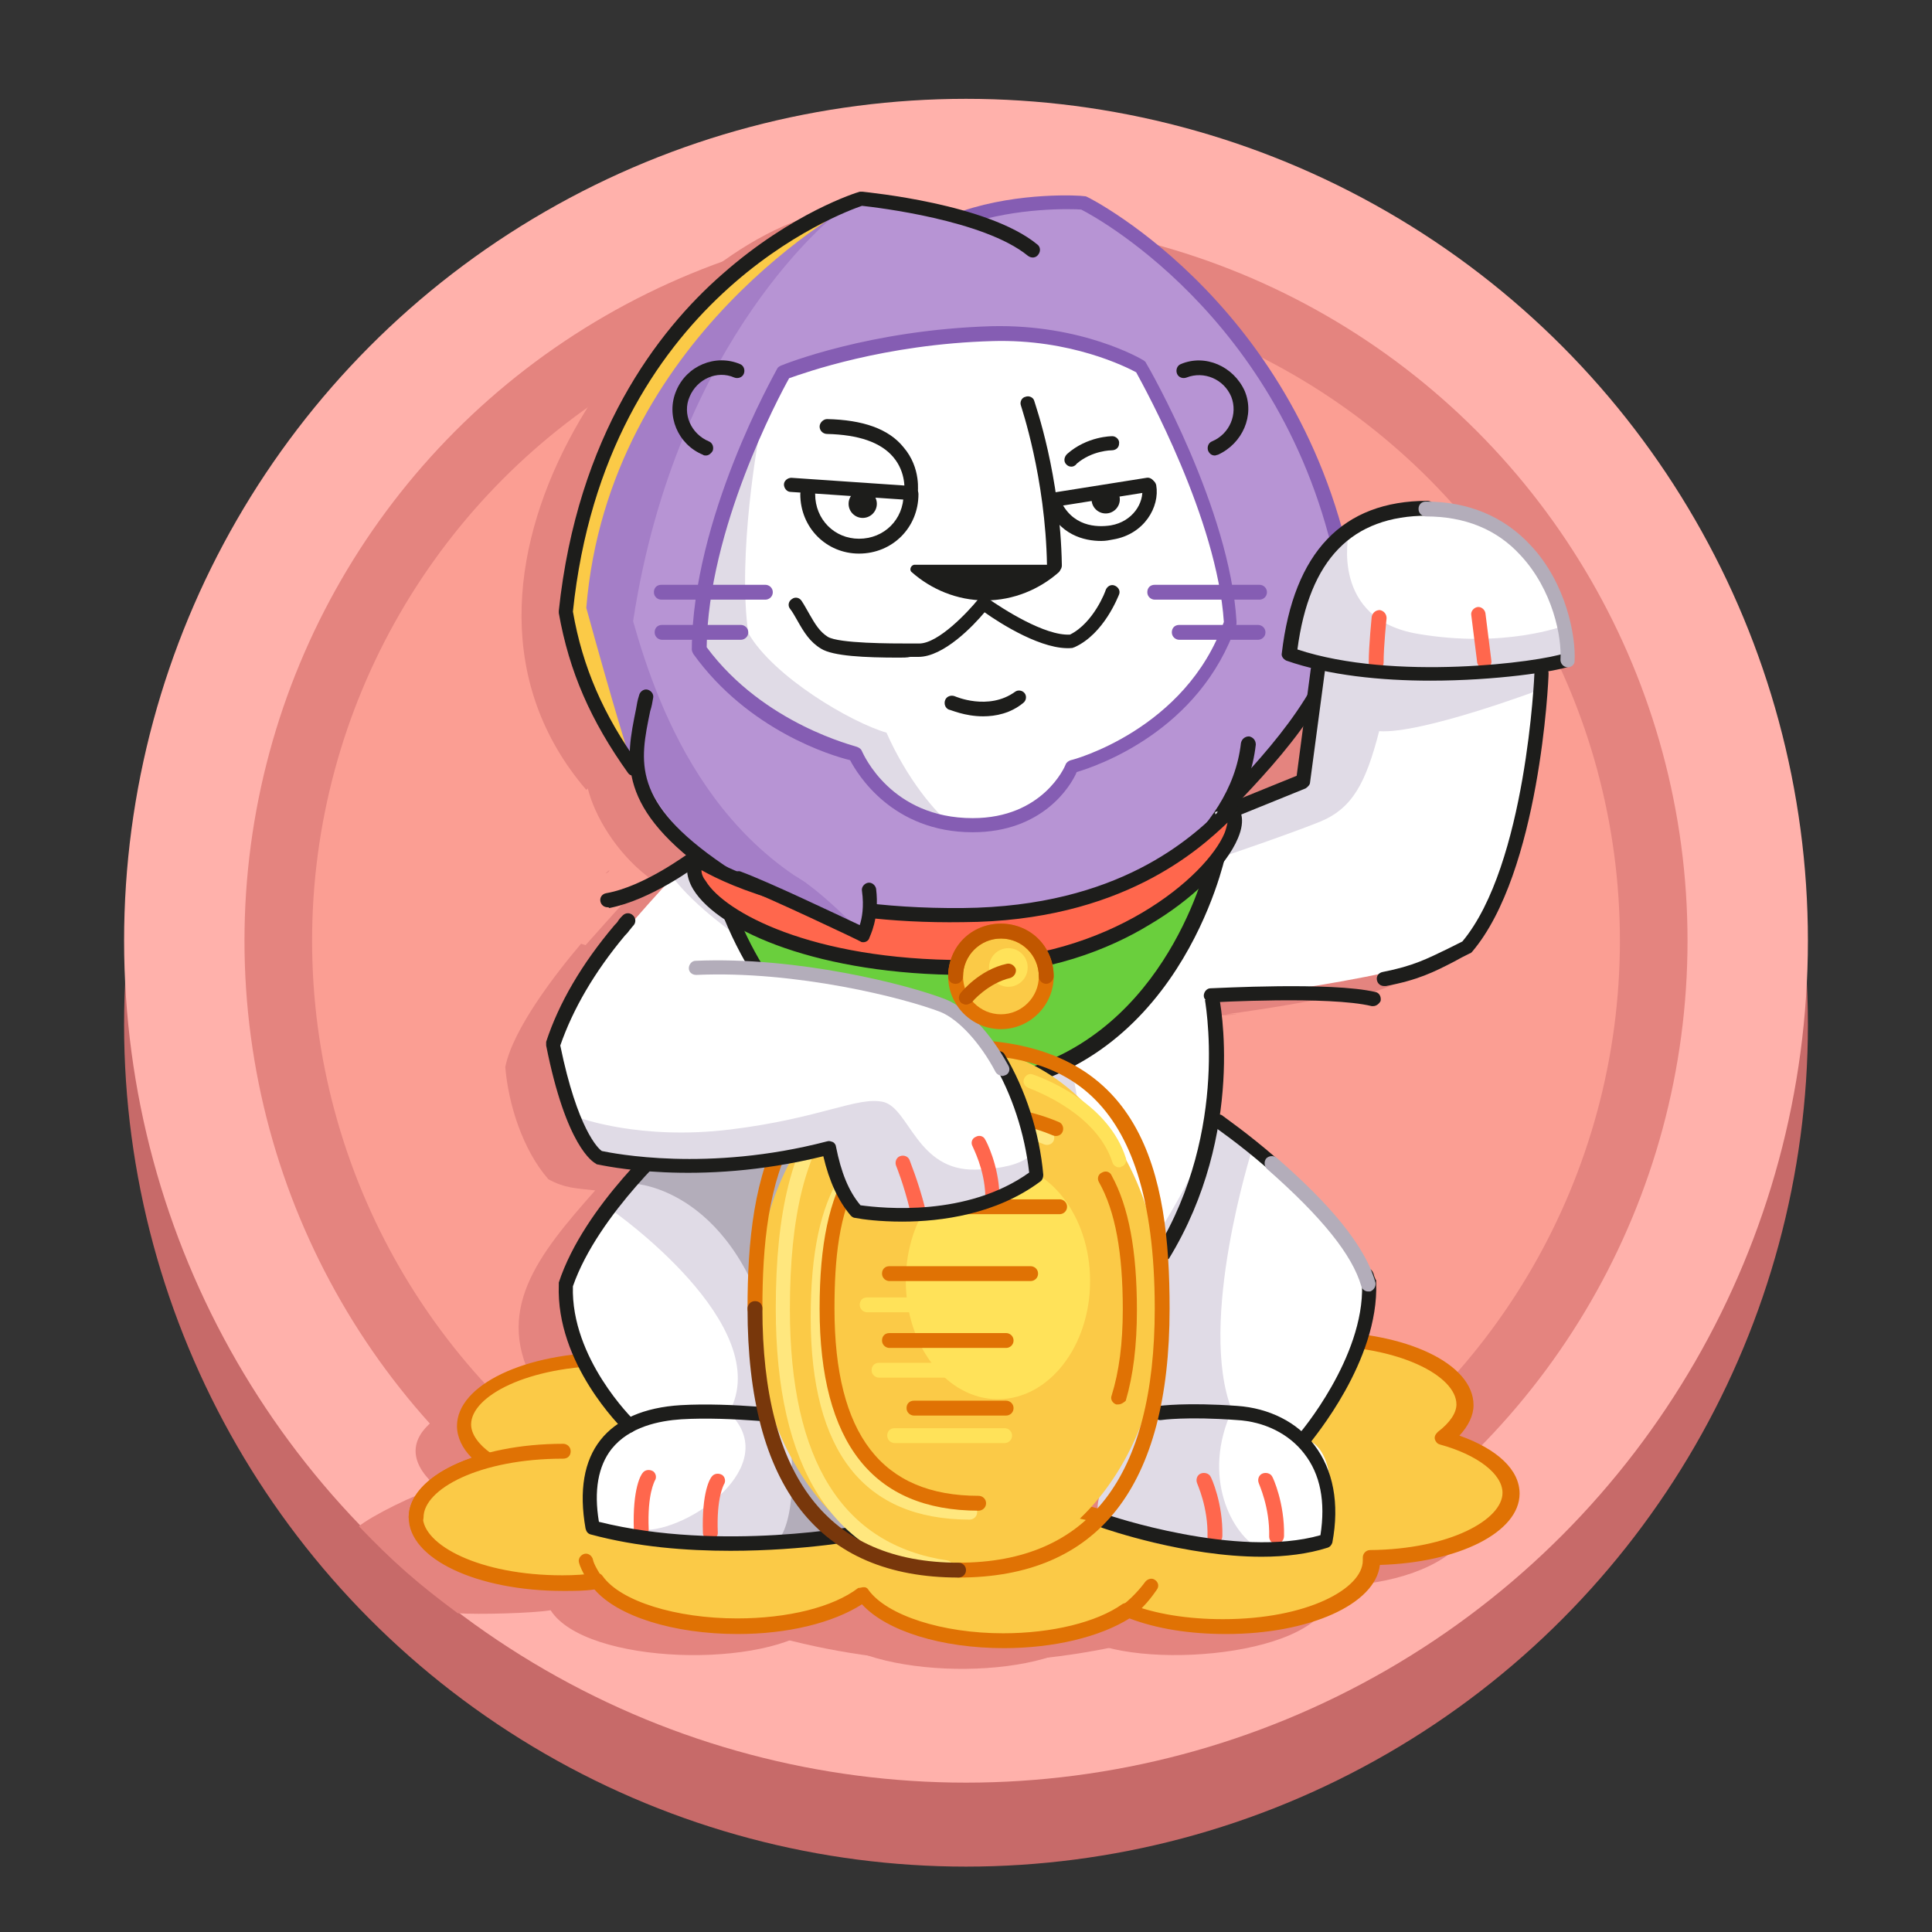 <?xml version="1.0" encoding="utf-8"?>
<!-- Generator: Adobe Illustrator 27.0.0, SVG Export Plug-In . SVG Version: 6.00 Build 0)  -->
<svg version="1.1" id="Layer_1" xmlns="http://www.w3.org/2000/svg" xmlns:xlink="http://www.w3.org/1999/xlink" x="0px" y="0px"
	 viewBox="0 0 260 260" style="enable-background:new 0 0 260 260;" xml:space="preserve">
<rect x="0" y="0" width="260" height="260" fill="#333333" stroke="none"/>
<style type="text/css">
	.st0{fill:#C76A69;}
	.st1{fill:#FFB1AB;}
	.st2{fill:#E4847F;}
	.st3{fill:#FB9E93;}
	.st4{fill:#FBCA47;}
	.st5{fill:#E07204;}
	.st6{fill:#FFFFFF;}
	.st7{fill:#E0DBE6;}
	.st8{fill:#FF674D;}
	.st9{fill:#B3ADBA;}
	.st10{fill:#1D1D1B;}
	.st11{fill:#6ACF3D;}
	.st12{fill:#FFE77E;}
	.st13{fill:#FFE259;}
	.st14{fill:#78370B;}
	.st15{fill:#B794D4;}
	.st16{fill:#A47EC7;}
	.st17{fill:#855DB3;}
	.st18{fill:#C15700;}
</style>
<g>
	<g>
		<circle class="st0" cx="130" cy="137.9" r="113.3"/>
	</g>
	<g>
		<circle class="st1" cx="130" cy="126.6" r="113.3"/>
	</g>
	<g>
		<circle class="st2" cx="130" cy="126.6" r="97.1"/>
	</g>
	<g>
		<circle class="st3" cx="130" cy="126.6" r="88"/>
	</g>
</g>
<g>
	<g>
		<path class="st2" d="M81.8,117.4c0.1-0.1,0.2-0.2,0.2-0.3C81.3,117.7,81.4,117.6,81.8,117.4z"/>
	</g>
	<g>
		<path class="st2" d="M205.3,86.8c-1.1-12.2-19.1-22.1-30.9-11.6C166,42,140,29.3,140,29.3c-4.3-0.1-9.8-0.1-16.4,2.1
			c-7.2-1.9-13.2-2.6-13.9-2.5c-23,6.3-55.2,48.9-30.8,77.4l0.2-0.2c0.9,3.6,3.7,8.5,8.1,11.9c0.3,0.3-0.8,1.1-1.4,1.5
			c-0.5,0.5-1,1.1-1.6,1.6c0,0,0,0,0,0.1c-1.7,1.8-3.5,3.9-5.4,6l-0.6-0.2c-3.4,4-9.2,11.5-10.2,16.6c0.4,4.9,2.3,11.1,5.8,15.1
			c2.2,1.2,3.6,1.2,6.3,1.5c-7.7,8.7-13.9,16.3-7.9,26.5c-11.3,1-21.5,6.6-13.3,13.5c-3.1,0.9-8.9,3.8-10.6,5.2
			c4.6,4.8,7.9,7.7,13.3,11.7c2.7,0.2,10.2,0,12.5-0.4c4.7,7.4,29.3,8,36.1,1.8c4.6,7.4,28.7,8,35.8,2.1c8.4,4.4,34.2,2,33.1-7.2
			c16.8,0.1,27.5-11,9.9-16.5c7.7-6.4-1.1-11.9-11.6-13.2c4.6-9.9-5.3-17.9-11.9-24.1l1.9,2.3c-1.1-1.1-2.1-2.2-3-3.3l1,0.8
			c-2.2-2-4.5-5.1-7-5.5l0.1,0.1c-0.4-0.1-0.8-0.1-1.2-0.2c1.3-8.1,0.5-14.4,0.2-16.4c3-0.8,12.5-0.9,7.5-0.9
			c5.2-0.7,11.3-1.7,16.3-2.8l-0.4,0.8c5.1-1,7.6-2.4,11.2-4.3c7.9-6.4,10.6-37.8,10.2-37.2l-0.2,0.5c0-0.4,0-0.9,0-1.3
			c1.8-0.3,3.1-0.6,3.7-0.8C205.9,90.4,205.6,88.4,205.3,86.8C205.4,86.8,205.4,86.8,205.3,86.8z M157,138.9c0-0.4-0.1-0.9-0.1-1.3
			c0.1,0,0.2,0,0.4,0L157,138.9z"/>
	</g>
</g>
<g>
	<g>
		<path class="st4" d="M203.4,200.9c0-3.1-3.6-5.9-9.1-7.4c1.8-1.4,2.9-2.9,2.9-4.5c0-4.9-8.9-8.9-19.8-8.9s-19.8,4-19.8,8.9
			c0,3.1,3.6,5.9,9.1,7.4c-1.8,1.4-2.9,2.9-2.9,4.5c0,0.1,0,0.3,0,0.4c-6.6,0.1-12.3,0.5-15.7,2.8c-3.5-1.4-8-1-13.1-1
			c-7.2,0-13.4,1.7-16.9,4.3c-2.6-3.6-10.1-6.2-18.9-6.2c-1.6,0-3.2,0.1-4.6,0.3c-0.5-0.7-1.3-1.4-2.1-2c5.7-1.5,9.6-4.4,9.6-7.6
			c0-4.9-8.9-8.9-19.8-8.9s-19.8,4-19.8,8.9c0,1.7,1.2,3.4,3.1,4.7c-5.7,1.5-9.6,4.4-9.6,7.6c0,4.9,8.9,8.9,19.8,8.9
			c1.6,0,3.2-0.1,4.6-0.3c2.6,3.6,10.1,6.1,18.9,6.1c7.2,0,13.4-1.7,16.9-4.3c2.6,3.6,10.1,6.2,18.9,6.2c7,0,13.1-1.6,16.6-4.1
			c3.5,1.4,8,2.2,13.1,2.2c10.9,0,19.8-4,19.8-8.9c0-0.1,0-0.3,0-0.4C195.1,209.5,203.4,205.6,203.4,200.9z"/>
		<path class="st5" d="M135.1,221.8c-8.4,0-15.8-2.3-19.1-5.9c-3.9,2.5-10,4-16.7,4c-8.7,0-16.2-2.4-19.3-6
			c-1.3,0.2-2.7,0.2-4.2,0.2c-11.6,0-20.8-4.3-20.8-9.9c0-3.2,3.2-6.2,8.5-8c-1.3-1.3-2-2.8-2-4.3c0-5.5,9.1-9.9,20.8-9.9
			c11.6,0,20.8,4.3,20.8,9.9c0,3.2-3.2,6.2-8.6,8c0.2,0.2,0.4,0.4,0.5,0.6c1.3-0.2,2.7-0.2,4.2-0.2c8.4,0,15.8,2.3,19.1,5.9
			c3.9-2.5,10-4,16.7-4c0.9,0,1.9,0,2.8,0c3.9-0.1,7.3-0.1,10.2,0.9c3.3-2,8.2-2.5,14.9-2.7c0.1-1.2,0.8-2.4,1.9-3.5
			c-5.1-1.8-8.1-4.6-8.1-7.8c0-5.5,9.1-9.9,20.8-9.9s20.8,4.3,20.8,9.9c0,1.4-0.7,2.8-1.9,4.1c5.1,1.8,8.1,4.6,8.1,7.8
			c0,5.2-8.2,9.3-18.8,9.6c-0.6,5.3-9.5,9.3-20.7,9.3c-4.9,0-9.3-0.7-13-2.1C148,220.3,141.8,221.8,135.1,221.8z M116.2,213.6
			c0,0,0.1,0,0.1,0c0.3,0,0.5,0.2,0.6,0.4c2.5,3.4,9.9,5.8,18.1,5.8c6.6,0,12.6-1.5,16-3.9c0.3-0.2,0.6-0.2,0.9-0.1
			c3.5,1.4,7.9,2.1,12.7,2.1c11.3,0,18.8-4.1,18.8-7.9v-0.4c0-0.5,0.4-1,1-1c10.7-0.1,17.8-4.1,17.8-7.7c0-2.5-3.3-5.1-8.4-6.5
			c-0.4-0.1-0.6-0.4-0.7-0.7c-0.1-0.4,0.1-0.7,0.4-1c1.7-1.3,2.5-2.6,2.5-3.7c0-3.8-7.6-7.9-18.8-7.9c-11.3,0-18.8,4.1-18.8,7.9
			c0,2.5,3.3,5.1,8.4,6.5c0.4,0.1,0.6,0.4,0.7,0.7c0.1,0.4-0.1,0.7-0.4,1c-1.7,1.3-2.5,2.6-2.5,3.7v0.4c0,0.5-0.4,1-1,1
			c-7.1,0.1-12.1,0.6-15.2,2.6c-0.3,0.2-0.6,0.2-0.9,0.1c-2.7-1.1-6-1-9.9-1c-0.9,0-1.8,0-2.8,0c-6.8,0-12.9,1.5-16.3,4.1
			c-0.2,0.2-0.5,0.2-0.7,0.2c-0.3,0-0.5-0.2-0.6-0.4c-2.5-3.4-9.9-5.8-18.1-5.8c-1.6,0-3.1,0.1-4.5,0.3c-0.4,0-0.7-0.1-0.9-0.4
			c-0.4-0.5-1-1.1-1.9-1.8c-0.3-0.2-0.4-0.6-0.4-1c0.1-0.4,0.3-0.7,0.7-0.8c5.4-1.4,8.9-4,8.9-6.7c0-3.8-7.6-7.9-18.8-7.9
			s-18.8,4.1-18.8,7.9c0,1.3,1,2.7,2.7,3.9c0.3,0.2,0.5,0.6,0.4,1c-0.1,0.4-0.3,0.7-0.7,0.8c-5.4,1.4-8.9,4-8.9,6.7
			c0,3.8,7.6,7.9,18.8,7.9c1.6,0,3.1-0.1,4.5-0.3c0.4,0,0.7,0.1,0.9,0.4c2.4,3.4,9.9,5.7,18.1,5.7c6.8,0,12.9-1.5,16.3-4.1
			C115.8,213.7,116,213.6,116.2,213.6z"/>
	</g>
	<g>
		<path class="st5" d="M56,205.2c-0.5,0-1-0.4-1-1c0-5.5,9.1-9.9,20.8-9.9c0.5,0,1,0.4,1,1s-0.4,1-1,1c-11.3,0-18.8,4.1-18.8,7.9
			C57,204.7,56.5,205.2,56,205.2z"/>
	</g>
	<g>
		<path class="st4" d="M151.7,216.8c2-1.5,3.2-3.4,3.2-3.4"/>
		<path class="st5" d="M151.7,217.8c-0.3,0-0.6-0.1-0.8-0.4c-0.3-0.4-0.2-1,0.2-1.4c1.8-1.4,3-3.1,3-3.1c0.3-0.4,0.9-0.6,1.3-0.3
			c0.5,0.3,0.6,0.9,0.3,1.3c-0.1,0.1-1.3,2.1-3.4,3.7C152.1,217.7,151.9,217.8,151.7,217.8z"/>
	</g>
	<g>
		<path class="st4" d="M80.4,212.9c0,0-1.3-1.8-1.5-2.9"/>
		<path class="st5" d="M80.4,213.9c-0.3,0-0.6-0.1-0.8-0.4c-0.1-0.2-1.4-2-1.7-3.3c-0.1-0.5,0.3-1,0.8-1.1c0.5-0.1,1,0.3,1.1,0.8
			c0.1,0.6,0.9,1.9,1.3,2.5c0.3,0.4,0.2,1-0.2,1.3C80.8,213.8,80.6,213.9,80.4,213.9z"/>
	</g>
	<g>
		<path class="st6" d="M157.6,106.4c0,0,11.8,41.8,0.4,65.4s-59.7,30-65,3.2s15-63.7,15-63.7L157.6,106.4z"/>
	</g>
	<g>
		<path class="st6" d="M106.3,163.2c-4.5-12.8-12.5-15.4-18.4-8.1c-5.9,7.3-12.7,13.9-11.8,20.6c0.9,6.8,9.1,16.5,9.1,16.5
			s-7.7,0.9-5.4,13.9c4.4,2.2,21.4,2.4,26.8-0.6C112,202.7,108.1,168.5,106.3,163.2z"/>
	</g>
	<g>
		<path class="st6" d="M96.2,112.1c0,0-22.1,22.3-21.9,28.4s4.4,15.7,8.9,16.1c4.5,0.4,22.4,3.7,26.8-6.4c4.4-10.1,21.9-28,21.9-28
			L96.2,112.1z"/>
	</g>
	<g>
		<path class="st7" d="M144.2,143.4c0,0,22.4-14.4,23.5-34.3C161.3,109.9,135,120,135,120l-5.5,27.6l15.7,1.5L144.2,143.4z"/>
	</g>
	<g>
		<path class="st7" d="M90.5,118c0,0,3.9,5.8,15.9,12.4c11.7,0.6,24.4,6.6,24.4,6.6s-0.3-10.1-3.4-14.4c-3.1-4.4-33.2-8-33.2-8
			L90.5,118z"/>
	</g>
	<g>
		<path class="st7" d="M82.4,162.9c0,0,22.2,15.5,15.7,27.2c7.4,7.1-5.5,16.1-11.7,15.8c9.5,1.8,27,1.5,29,0.3s4.8-26.2-0.9-43.6
			c-5.7-17.4-16.4-14.9-19.1-13.5C92.7,150.4,82.4,162.9,82.4,162.9z"/>
	</g>
	<g>
		<path class="st6" d="M152.2,162.9c4.5-12.8,11.1-15.6,16.9-8.3c5.9,7.3,15.9,13.5,15,20.3s-8.5,18.8-8.5,18.8s5.2,0.4,2.9,13.4
			c-4.4,2.1-21.4,1.2-26.8-1.8C146.3,202.3,150.4,168.2,152.2,162.9z"/>
	</g>
	<g>
		<path class="st8" d="M86.3,206.8c-0.5,0-0.9-0.4-1-0.9c-0.2-5.7,1-7.5,1.2-7.7c0.3-0.4,0.9-0.5,1.4-0.2c0.4,0.3,0.5,0.9,0.2,1.3
			c0,0.1-1,1.7-0.8,6.5C87.3,206.3,86.9,206.7,86.3,206.8C86.3,206.8,86.3,206.8,86.3,206.8z"/>
	</g>
	<g>
		<path class="st8" d="M95.6,207.3c-0.5,0-0.9-0.4-1-0.9c-0.2-5.7,1-7.5,1.2-7.7c0.3-0.4,0.9-0.5,1.4-0.2c0.4,0.3,0.5,0.9,0.2,1.3
			c0,0.1-1,1.7-0.8,6.5C96.6,206.8,96.2,207.2,95.6,207.3C95.6,207.3,95.6,207.3,95.6,207.3z"/>
	</g>
	<g>
		<path class="st7" d="M168.5,154.7c0,0-7.4,23.3-2.7,35.1c-4.1,8.8-0.2,16.8,4.1,18.9c-7.8,0.5-17.4-0.6-21.6-4.5
			c-1.6-1.5,0.7-3.7-0.4-6c-3.9-8.4,2-22.7,7.7-31.8s8-15.5,8-15.5L168.5,154.7z"/>
	</g>
	<g>
		<path class="st8" d="M171.8,207.8C171.8,207.8,171.8,207.8,171.8,207.8c-0.6,0-1-0.5-1-1c0.1-4-1.4-7.1-1.4-7.2
			c-0.2-0.5,0-1.1,0.5-1.3c0.5-0.2,1.1,0,1.3,0.4c0.1,0.1,1.7,3.6,1.6,8C172.8,207.3,172.3,207.8,171.8,207.8z"/>
	</g>
	<g>
		<path class="st8" d="M163.5,207.8C163.5,207.8,163.5,207.8,163.5,207.8c-0.6,0-1-0.5-1-1c0.1-4-1.4-7.1-1.4-7.2
			c-0.2-0.5,0-1.1,0.5-1.3c0.5-0.2,1.1,0,1.3,0.4c0.1,0.1,1.7,3.6,1.6,8C164.5,207.3,164,207.8,163.5,207.8z"/>
	</g>
	<g>
		<path class="st9" d="M85.4,159.3c0,0,13.9,0.6,18.9,22.5s0.3,25.6,0.3,25.6l16.4-2.1l-1.9-56.9l-28,4.4L85.4,159.3z"/>
	</g>
	<g>
		<path class="st10" d="M175.5,194.6c-0.2,0-0.4-0.1-0.6-0.2c-0.4-0.3-0.5-1-0.1-1.4c0.1-0.1,8.8-10.3,8.5-20.1c0-0.1,0-0.1-0.1-0.2
			c-0.1-0.3-0.2-0.6-0.3-0.9c-0.1-0.5,0.2-1,0.7-1.2c0.5-0.1,1,0.2,1.2,0.7c0.1,0.2,0.1,0.4,0.2,0.6c0.1,0.2,0.1,0.3,0.2,0.4
			c0,0.1,0,0.2,0,0.3c0.4,10.6-8.6,21.1-8.9,21.6C176,194.5,175.8,194.6,175.5,194.6z"/>
	</g>
	<g>
		<path class="st10" d="M171,157.3c-0.2,0-0.5-0.1-0.6-0.2c-3.7-3.2-6.9-5.4-6.9-5.4c-0.4-0.3-0.6-0.9-0.2-1.3
			c0.3-0.4,0.9-0.6,1.3-0.2c0.1,0.1,3.3,2.3,7.1,5.6c0.4,0.4,0.4,1,0.1,1.4C171.5,157.2,171.3,157.3,171,157.3z"/>
	</g>
	<g>
		<path class="st10" d="M169.8,209.5c-10.3,0-20.9-3.7-21.5-3.9c-0.5-0.2-0.8-0.7-0.6-1.2c0.2-0.5,0.7-0.8,1.2-0.6
			c0.2,0.1,17.6,6,28.8,2.8c0.7-4.5,0-8.2-2.2-11c-2-2.6-5.3-4.3-9.1-4.5c-6.7-0.5-10.1,0-10.1,0c-0.5,0.1-1-0.3-1.1-0.8
			s0.3-1,0.8-1.1c0.1,0,3.6-0.5,10.5,0c4.3,0.3,8.1,2.2,10.4,5.3c2.5,3.3,3.4,7.8,2.4,13.1c-0.1,0.3-0.3,0.6-0.7,0.7
			C176.1,209.1,173,209.5,169.8,209.5z"/>
	</g>
	<g>
		<path class="st10" d="M156.4,169.7c-0.2,0-0.3,0-0.5-0.1c-0.5-0.3-0.6-0.9-0.3-1.3c10-16.4,6.5-33.9,6.5-34.1
			c-0.1-0.5,0.2-1,0.8-1.1c0.5-0.1,1,0.2,1.1,0.8c0.2,0.7,3.7,18.5-6.7,35.5C157,169.5,156.7,169.7,156.4,169.7z"/>
	</g>
	<g>
		<path class="st10" d="M81.8,122.1c-0.5,0-0.9-0.3-1-0.8c-0.1-0.5,0.2-1,0.8-1.1c5.1-0.9,10.9-5.3,11-5.3c0.4-0.3,1-0.2,1.4,0.2
			c0.3,0.4,0.2,1-0.2,1.4c-0.3,0.2-6.2,4.6-11.8,5.7C81.9,122.1,81.9,122.1,81.8,122.1z"/>
	</g>
	<g>
		<path class="st9" d="M184.1,173.8c-0.4,0-0.8-0.3-0.9-0.7c-1.2-4.2-5.3-9.3-12.7-15.8c-0.4-0.4-0.4-1-0.1-1.4
			c0.4-0.4,1-0.4,1.4-0.1c4.9,4.3,11.6,10.7,13.3,16.8c0.1,0.5-0.2,1-0.7,1.2C184.3,173.8,184.2,173.8,184.1,173.8z"/>
	</g>
	<g>
		<path class="st10" d="M84.7,192.8c-0.2,0-0.5-0.1-0.7-0.3c-0.4-0.4-9.2-9-8.8-19.6c0-0.1,0-0.2,0-0.3
			c3.4-10.4,14.6-20.2,15.1-20.6c0.4-0.4,1-0.3,1.4,0.1c0.4,0.4,0.3,1-0.1,1.4c-0.1,0.1-11.1,9.8-14.5,19.6
			c-0.3,9.7,8.1,17.9,8.2,18c0.4,0.4,0.4,1,0,1.4C85.2,192.7,85,192.8,84.7,192.8z"/>
	</g>
	<g>
		<path class="st10" d="M98.3,208.7c-5.9,0-12.5-0.5-18.8-2.2c-0.4-0.1-0.6-0.4-0.7-0.8c-0.9-5.1-0.2-9.1,2-11.9
			c2.2-2.8,5.9-4.4,10.8-4.7c6.9-0.4,15.4,0.7,15.8,0.7c0.5,0.1,0.9,0.6,0.8,1.1c-0.1,0.5-0.6,0.9-1.1,0.8c-0.1,0-8.7-1.1-15.4-0.7
			c-3,0.2-7,1-9.4,4c-1.8,2.3-2.4,5.6-1.7,9.8c16.4,4.1,35.3,0.5,35.5,0.4c0.5-0.1,1,0.2,1.1,0.8c0.1,0.5-0.2,1-0.8,1.1
			C116.4,207.2,108.4,208.7,98.3,208.7z"/>
	</g>
	<g>
		<path class="st6" d="M158.7,125.7c2.1-7.8,6.4-16.4,7.5-16.8s6.1-1.9,9.1-3.9c0.9-9.4,1.9-27.3,15.5-26.5
			c13.5,0.8,18.2,3.6,15.8,18.6c-2.5,15-4.5,26.4-9.2,30.2c-4.7,3.8-36.2,8-39.4,7.4C154.7,133.9,158.7,125.7,158.7,125.7z"/>
	</g>
	<g>
		<path class="st11" d="M163.9,114.9c0,0-5.8,29-32.7,31.3c-26.9,2.2-34.3-27-34.3-27s33.2-4.2,35.6-4.2
			C134.9,115.1,163.9,114.9,163.9,114.9z"/>
		<path class="st10" d="M128.4,147.3c-25,0-32.3-27.6-32.4-27.8c-0.1-0.3,0-0.6,0.1-0.8s0.4-0.4,0.7-0.4c1.4-0.2,33.3-4.2,35.7-4.2
			c2.4,0.1,31.1-0.1,31.4-0.1c0.3,0,0.6,0.1,0.8,0.4c0.2,0.2,0.3,0.5,0.2,0.8c-0.1,0.3-6.3,29.7-33.6,32.1
			C130.3,147.2,129.3,147.3,128.4,147.3z M98.1,120c0.7,2.2,2.7,7.7,6.6,13c6.7,9,15.6,13.1,26.3,12.2c22.8-2,30.1-24,31.5-29.4
			c-5.6,0-28.1,0.2-30.2,0.1C130.7,116,108.1,118.8,98.1,120z"/>
	</g>
	<g>
		<g>
			<ellipse class="st4" cx="129" cy="176.1" rx="27.4" ry="35.2"/>
		</g>
		<g>
			<path class="st5" d="M129,212.3c-0.5,0-1-0.4-1-1s0.4-1,1-1c17.5,0,26.4-11.5,26.4-34.2c0-30.2-13.4-34.2-26.4-34.2
				c-23.3,0-26.4,17.3-26.4,34.2c0,0.5-0.4,1-1,1s-1-0.4-1-1c0-17.9,3.4-36.2,28.4-36.2s28.4,18.3,28.4,36.2
				C157.4,200.1,147.8,212.3,129,212.3z"/>
		</g>
		<g>
			<path class="st12" d="M127.3,211.9c0,0-0.1,0-0.1,0c-15.1-2.3-22.8-14.3-22.8-35.8c0-13.1,2.2-21.9,7-27.8
				c0.3-0.4,0.9-0.5,1.4-0.1c0.4,0.3,0.5,0.9,0.1,1.4c-4.5,5.5-6.6,14-6.6,26.6c0,20.4,7.1,31.7,21.2,33.8c0.5,0.1,0.9,0.6,0.8,1.1
				C128.2,211.5,127.8,211.9,127.3,211.9z"/>
		</g>
		<g>
			<path class="st12" d="M130.5,204.5c-14.2,0-21.4-9.1-21.4-27.2c0-8.7,1.3-14.7,4-19.1c3.4-5.5,9.1-8.1,17.4-8.1
				c4,0,7.5,0.7,10.8,2.1c0.5,0.2,0.7,0.8,0.5,1.3c-0.2,0.5-0.8,0.7-1.3,0.5c-3.1-1.3-6.2-1.9-10-1.9c-17.1,0-19.4,12.1-19.4,25.2
				c0,17,6.4,25.2,19.4,25.2c0.5,0,1,0.4,1,1S131,204.5,130.5,204.5z"/>
		</g>
		<g>
			<path class="st5" d="M131.7,203.3c-14.2,0-21.4-9.1-21.4-27.2c0-8.7,1.3-14.7,4-19.1c3.4-5.5,9.1-8.1,17.4-8.1
				c4,0,7.5,0.7,10.8,2.1c0.5,0.2,0.7,0.8,0.5,1.3c-0.2,0.5-0.8,0.7-1.3,0.5c-3.1-1.3-6.2-1.9-10-1.9c-17.1,0-19.4,12.1-19.4,25.2
				c0,17,6.4,25.2,19.4,25.2c0.5,0,1,0.4,1,1S132.2,203.3,131.7,203.3z"/>
		</g>
		<g>
			<ellipse class="st13" cx="134.3" cy="172.4" rx="12.4" ry="15.9"/>
		</g>
		<g>
			<path class="st5" d="M150.5,189c-0.1,0-0.2,0-0.3,0c-0.5-0.2-0.8-0.7-0.6-1.2c1-3.2,1.5-7,1.5-11.6c0-7.6-1-13.2-3.2-17.1
				c-0.3-0.5-0.1-1.1,0.4-1.3c0.5-0.3,1.1-0.1,1.3,0.4c2.3,4.2,3.4,10.1,3.4,18.1c0,4.8-0.5,8.8-1.5,12.2
				C151.3,188.7,150.9,189,150.5,189z"/>
		</g>
		<g>
			<path class="st5" d="M135.4,181.4h-15.7c-0.5,0-1-0.4-1-1s0.4-1,1-1h15.7c0.5,0,1,0.4,1,1S135.9,181.4,135.4,181.4z"/>
		</g>
		<g>
			<path class="st5" d="M135.4,190.5H123c-0.5,0-1-0.4-1-1s0.4-1,1-1h12.4c0.5,0,1,0.4,1,1S135.9,190.5,135.4,190.5z"/>
		</g>
		<g>
			<path class="st5" d="M138.7,172.4h-19c-0.5,0-1-0.4-1-1s0.4-1,1-1h19c0.5,0,1,0.4,1,1S139.2,172.4,138.7,172.4z"/>
		</g>
		<g>
			<path class="st5" d="M142.6,163.4h-22.9c-0.5,0-1-0.4-1-1s0.4-1,1-1h22.9c0.5,0,1,0.4,1,1S143.1,163.4,142.6,163.4z"/>
		</g>
		<g>
			<path class="st13" d="M135.2,194.2h-14.8c-0.5,0-1-0.4-1-1s0.4-1,1-1h14.8c0.5,0,1,0.4,1,1S135.7,194.2,135.2,194.2z"/>
		</g>
		<g>
			<path class="st13" d="M133.1,185.4h-14.8c-0.5,0-1-0.4-1-1s0.4-1,1-1h14.8c0.5,0,1,0.4,1,1S133.6,185.4,133.1,185.4z"/>
		</g>
		<g>
			<path class="st13" d="M131.5,176.6h-14.8c-0.5,0-1-0.4-1-1s0.4-1,1-1h14.8c0.5,0,1,0.4,1,1S132,176.6,131.5,176.6z"/>
		</g>
		<g>
			<path class="st13" d="M150.6,157.1c-0.4,0-0.8-0.3-0.9-0.7c-2.1-6.4-9.8-9.4-11.3-10c-0.5-0.2-0.8-0.7-0.6-1.2
				c0.2-0.5,0.7-0.8,1.2-0.6c2.3,0.8,10.2,4.1,12.5,11.2c0.2,0.5-0.1,1.1-0.6,1.2C150.8,157.1,150.7,157.1,150.6,157.1z"/>
		</g>
		<g>
			<path class="st14" d="M129,212.3c-18.8,0-28.4-12.2-28.4-36.2c0-0.5,0.4-1,1-1s1,0.4,1,1c0,22.7,8.9,34.2,26.4,34.2
				c0.5,0,1,0.4,1,1S129.5,212.3,129,212.3z"/>
		</g>
	</g>
	<g>
		<path class="st6" d="M98.3,130.5c13.8-0.6,23.2,2.5,28,4.4s11.9,11.3,13,22.8c-7.8,6-15.4,6.3-21,5.4c-2-2.5-6.4-5.5-7-8.6
			c-17.5,4.5-30.7,1.3-30.7,1.3s-3.5-1.6-6.2-15.2C79.4,126.1,98.3,130.5,98.3,130.5z"/>
	</g>
	<g>
		<path class="st7" d="M77.9,150.4c0,0,8.2,3.1,20.4,1.6s17.1-4.5,20.6-3.7c3.5,0.9,4.5,9.3,12.4,9.1c7.8-0.2,7.9-2.9,7.9-2.9
			l-0.3,4c0,0-7.4,6.8-24.1,4.9c-2.2-2.7-3.6-8.9-3.6-8.9s-17.1,4.9-30.7,1.3C77.5,153.6,77.9,150.4,77.9,150.4z"/>
	</g>
	<g>
		<path class="st8" d="M123.4,163.7c-0.4,0-0.8-0.3-0.9-0.7c-0.9-3.7-1.9-6.1-1.9-6.1c-0.2-0.5,0-1.1,0.5-1.3c0.5-0.2,1.1,0,1.3,0.5
			c0,0.1,1.1,2.6,2.1,6.5c0.1,0.5-0.2,1-0.7,1.2C123.5,163.7,123.5,163.7,123.4,163.7z"/>
	</g>
	<g>
		<path class="st8" d="M133.6,161.8c-0.5,0-1-0.4-1-0.9c-0.1-3.6-1.7-6.5-1.7-6.6c-0.3-0.5-0.1-1.1,0.4-1.3c0.5-0.3,1.1-0.1,1.3,0.4
			c0.1,0.1,1.8,3.4,1.9,7.4C134.6,161.3,134.2,161.8,133.6,161.8C133.6,161.8,133.6,161.8,133.6,161.8z"/>
	</g>
	<g>
		<path class="st10" d="M121.4,164.4c-3,0-5.3-0.3-6.3-0.5c-0.2,0-0.4-0.1-0.6-0.3c-1.7-2-2.9-4.6-3.7-8c-17,4.2-29.8,1.2-30.4,1.1
			c-0.1,0-0.1,0-0.2-0.1c-0.4-0.2-4-2.3-6.7-15.9c0-0.2,0-0.3,0-0.5c1.7-5.2,4.8-10.5,9.2-15.7c0.2-0.2,0.4-0.4,0.5-0.6
			c0.2-0.3,0.4-0.5,0.6-0.7c0.4-0.4,1-0.4,1.4,0c0.4,0.4,0.4,1,0,1.4c-0.2,0.2-0.3,0.4-0.5,0.6c-0.2,0.3-0.4,0.5-0.6,0.7
			c-4.1,4.9-7,9.9-8.7,14.8c2.3,11.2,5.1,13.9,5.6,14.2c1.5,0.3,14.2,2.9,30.3-1.3c0.3-0.1,0.5,0,0.8,0.1c0.2,0.1,0.4,0.4,0.4,0.6
			c0.7,3.5,1.7,6,3.3,7.9c3,0.4,14.3,1.6,22.7-4.4c-0.6-5.3-2.3-10.5-4.9-14.9c-0.3-0.5-0.1-1.1,0.3-1.3c0.5-0.3,1.1-0.1,1.3,0.3
			c2.8,4.7,4.7,10.5,5.2,16.2c0,0.3-0.1,0.7-0.4,0.9C134.1,163.4,126.7,164.4,121.4,164.4z"/>
	</g>
	<g>
		<path class="st9" d="M134.9,144.8c-0.3,0-0.7-0.2-0.9-0.5c-2.1-4-5-7.1-7.4-8.1c-4.9-1.9-19.5-5.6-32.9-5c-0.6,0-1-0.4-1-0.9
			s0.4-1,0.9-1c13.7-0.6,28.6,3.2,33.7,5.2c2.9,1.2,6,4.5,8.4,8.9c0.3,0.5,0.1,1.1-0.4,1.3C135.2,144.7,135.1,144.8,134.9,144.8z"/>
	</g>
	<g>
		<path class="st15" d="M145.4,27.2c0,0-8.2-0.6-16,2l0.1,0.1c-5.9-1.7-12.1-2.4-13.4-2.6c-0.2,0-0.3,0-0.3,0s-35.1,10.4-40,55.6
			c1.1,6.4,5.1,13.8,8.9,19.7c0.6,0.9,1.1,1.6,1.6,2.5c1.4,4.4,4.4,8.8,10.1,12.7c10.3,7.1,26.6,9.7,33.8,12.2c2,1.6,2.8,0.7,5.2,2
			c7.1-5.4,23.8-10.4,30.1-23.9c6.4-6.7,15.4-17.2,15.6-27.9C174.9,41.6,145.4,27.2,145.4,27.2z"/>
	</g>
	<g>
		<path class="st16" d="M112.9,28.5c0,0-21.8,16.5-27.7,55.1c3.4,12,11.3,34.1,35.1,40.2l8.7,5.6c0,0-36-6.8-42.6-25.8
			C77.9,91.8,76,82.3,76,82.3s1.5-23.4,14.8-37.9S112.9,28.5,112.9,28.5z"/>
	</g>
	<g>
		<path class="st4" d="M78.9,81.8c3.7,13.5,5.9,20.4,5.9,20.4l0,0c-3.9-6-7.9-13.4-9-19.8c4.7-45.2,39.9-55.6,39.9-55.6s0.1,0,0.3,0
			C114.6,27.5,81.9,45.2,78.9,81.8z"/>
	</g>
	<g>
		<path class="st10" d="M129,130.1c0,0-0.1,0-0.1,0c-0.7-0.1-18.5-2.2-32.6-12c-13.5-9.3-12.1-15.8-10.7-22.7
			c0.1-0.6,0.2-1.2,0.4-1.8c0.1-0.5,0.6-0.9,1.1-0.8c0.5,0.1,0.9,0.6,0.8,1.1c-0.1,0.6-0.2,1.2-0.4,1.8c-1.4,6.8-2.6,12.2,9.9,20.7
			c13.7,9.4,31.6,11.6,31.8,11.6c0.5,0.1,0.9,0.5,0.8,1.1C129.9,129.7,129.5,130.1,129,130.1z"/>
	</g>
	<g>
		<path class="st10" d="M135.2,132.4c-0.2,0-0.3,0-0.5-0.1c-9.4-5-15.9-8.4-15.9-8.4c-0.5-0.2-0.7-0.8-0.4-1.3
			c0.2-0.5,0.8-0.7,1.3-0.4c0,0,6.3,3.3,15.4,8.1c2-1.4,4.6-2.9,7.5-4.6c9.7-5.6,23-13.3,24.4-25.7c0.1-0.5,0.5-0.9,1.1-0.9
			c0.5,0.1,0.9,0.5,0.9,1.1c-1.5,13.4-15.3,21.4-25.4,27.2c-3.1,1.8-5.9,3.4-7.8,4.9C135.6,132.3,135.4,132.4,135.2,132.4z"/>
	</g>
	<g>
		<path class="st10" d="M166.5,107.9c-0.2,0-0.5-0.1-0.7-0.3c-0.4-0.4-0.4-1,0-1.4c6.9-7.4,14.4-16.1,14.6-26.6c0-0.5,0.4-0.9,1-0.9
			c0,0,0,0,0,0c0.5,0,1,0.5,0.9,1c-0.3,11.1-8,20.2-15.2,27.8C167,107.8,166.8,107.9,166.5,107.9z"/>
	</g>
	<g>
		<path class="st17" d="M181.5,80.8c-0.5,0-0.9-0.3-1-0.8c-5.8-35.8-32.6-50.6-35-51.8c-1.3-0.1-8.7-0.3-15.4,2
			c-0.5,0.2-1.1-0.1-1.2-0.6c-0.2-0.5,0.1-1.1,0.6-1.2c7.7-2.6,16-2.1,16.4-2c0.1,0,0.2,0,0.4,0.1c0.3,0.1,30,15.1,36.2,53.3
			c0.1,0.5-0.3,1-0.8,1.1C181.6,80.8,181.6,80.8,181.5,80.8z"/>
	</g>
	<g>
		<path class="st10" d="M85.3,104.4c-0.3,0-0.6-0.1-0.8-0.4c-5-7-7.9-13.6-9.3-21.5c0-0.1,0-0.2,0-0.3c2.5-23.6,13.3-37.7,22-45.3
			c9.4-8.3,18.1-11,18.5-11.1c0.1,0,0.2,0,0.4,0c0.7,0.1,16.8,1.6,23.5,7.1c0.4,0.3,0.5,0.9,0.1,1.4c-0.3,0.4-0.9,0.5-1.4,0.1
			c-5.9-4.8-20.4-6.5-22.3-6.7c-2.6,0.9-34.5,12.4-38.9,54.6c1.3,7.5,4.1,13.9,8.9,20.6c0.3,0.4,0.2,1-0.2,1.4
			C85.7,104.3,85.5,104.4,85.3,104.4z"/>
	</g>
	<g>
		<path class="st6" d="M105.5,50.1c0,0,11.6-4.7,28-5.2c12-0.3,20,4.5,20,4.5s11.2,19.3,12.1,34.4c-5.2,15.3-21.3,19.4-21.3,19.4
			s-3.2,7.8-13.4,7.8c-11.8,0-15.8-9.6-15.8-9.6s-13-2.9-21-14C94.2,69.8,105.5,50.1,105.5,50.1z"/>
	</g>
	<g>
		<path class="st7" d="M102.1,58.9c0,0-2.9,15.7-1.4,26.3c3.4,5.9,13.8,12,18.6,13.4c2.7,6.1,6.6,10.9,9.1,12.7
			c-10-1.5-13.3-9.7-13.3-9.7s-15.4-3.9-21-14C94.4,69.8,102.1,58.9,102.1,58.9z"/>
	</g>
	<g>
		<path class="st10" d="M95,61.3c-0.1,0-0.3,0-0.4-0.1c-3.4-1.4-5-5.3-3.6-8.6c1.4-3.4,5.3-5,8.6-3.6c0.5,0.2,0.7,0.8,0.5,1.3
			s-0.8,0.7-1.3,0.5c-2.3-1-5,0.2-6,2.6c-1,2.3,0.2,5,2.6,6c0.5,0.2,0.7,0.8,0.5,1.3C95.7,61,95.4,61.3,95,61.3z"/>
	</g>
	<g>
		<path class="st10" d="M163.5,61.3c-0.4,0-0.7-0.2-0.9-0.6c-0.2-0.5,0-1.1,0.5-1.3c2.4-1,3.5-3.7,2.6-6c-1-2.4-3.7-3.5-6-2.6
			c-0.5,0.2-1.1,0-1.3-0.5c-0.2-0.5,0-1.1,0.5-1.3c3.3-1.4,7.1,0.3,8.6,3.6c1.4,3.3-0.3,7.1-3.6,8.6
			C163.8,61.2,163.6,61.3,163.5,61.3z"/>
	</g>
	<g>
		<path class="st17" d="M130.9,112c-10.8,0-15.5-7.8-16.5-9.7c-2.5-0.6-13.7-4-21.1-14.3c-0.1-0.2-0.2-0.4-0.2-0.6
			c0.1-17.7,11.1-37,11.5-37.8c0.1-0.2,0.3-0.3,0.5-0.4c0.5-0.2,11.9-4.8,28.3-5.3c12.2-0.3,20.2,4.4,20.5,4.6
			c0.1,0.1,0.3,0.2,0.3,0.3c0.5,0.8,11.3,19.7,12.2,34.8c0,0.1,0,0.3,0,0.4c-4.9,14.4-18.8,19.1-21.5,19.9
			C144.1,105.8,140.3,112,130.9,112z M95.1,87.1c7.7,10.4,20.1,13.3,20.2,13.4c0.3,0.1,0.6,0.3,0.7,0.6c0.2,0.4,3.9,9,14.9,9
			c9.4,0,12.4-6.9,12.5-7.2c0.1-0.3,0.4-0.5,0.7-0.6c0.2,0,15.5-4.1,20.6-18.6c-0.9-13.8-10.6-31.4-11.8-33.6
			c-1.3-0.7-8.8-4.5-19.3-4.2c-14.6,0.4-25.4,4.3-27.4,5C104.8,53.4,95.3,71.2,95.1,87.1z"/>
	</g>
	<g>
		<path class="st17" d="M169.5,80.7h-14.1c-0.5,0-1-0.4-1-1s0.4-1,1-1h14.1c0.5,0,1,0.4,1,1S170,80.7,169.5,80.7z"/>
	</g>
	<g>
		<path class="st17" d="M169.3,86.1h-10.6c-0.5,0-1-0.4-1-1s0.4-1,1-1h10.6c0.5,0,1,0.4,1,1S169.8,86.1,169.3,86.1z"/>
	</g>
	<g>
		<path class="st17" d="M103,80.7H89c-0.5,0-1-0.4-1-1s0.4-1,1-1h14c0.5,0,1,0.4,1,1S103.5,80.7,103,80.7z"/>
	</g>
	<g>
		<path class="st17" d="M99.7,86.1H89.1c-0.5,0-1-0.4-1-1s0.4-1,1-1h10.6c0.5,0,1,0.4,1,1S100.2,86.1,99.7,86.1z"/>
	</g>
	<g>
		<path class="st10" d="M132.3,96.4c-2.5,0-4.4-0.9-4.6-0.9c-0.5-0.2-0.7-0.8-0.5-1.3c0.2-0.5,0.8-0.7,1.3-0.5c0,0,4.5,2,8.1-0.6
			c0.4-0.3,1-0.2,1.3,0.2c0.3,0.4,0.2,1-0.2,1.3C136,96,134,96.4,132.3,96.4z"/>
	</g>
	<g>
		<path class="st10" d="M121,88.5c-4.6,0-8.9-0.2-10.5-1.2c-1.5-0.9-2.3-2.2-3.2-3.8c-0.3-0.5-0.6-1.1-1-1.6c-0.3-0.4-0.2-1,0.3-1.3
			c0.4-0.3,1-0.2,1.3,0.3c0.4,0.6,0.7,1.2,1,1.7c0.8,1.4,1.4,2.4,2.5,3.1c1.5,0.9,8.5,0.9,11.2,0.9l1.1,0c2.6,0,6.6-4.3,7.9-5.9
			c0.3-0.4,0.9-0.5,1.3-0.2c2,1.4,7.7,5.1,11.1,4.9c3.2-1.6,4.8-5.9,4.8-6c0.2-0.5,0.7-0.8,1.2-0.6s0.8,0.7,0.6,1.2
			c-0.1,0.2-2,5.3-6,7.1c-0.1,0-0.2,0.1-0.3,0.1c-3.9,0.4-9.7-3.3-11.8-4.8c-1.5,1.8-5.5,6-8.9,6l-1.1,0
			C122.1,88.5,121.5,88.5,121,88.5z"/>
	</g>
	<g>
		<path class="st10" d="M144.2,62.8c-0.3,0-0.5-0.1-0.7-0.3c-0.4-0.4-0.3-1,0.1-1.4c2.7-2.4,6-2.4,6.1-2.4c0.5,0,1,0.5,0.9,1
			c0,0.5-0.4,0.9-1,0.9c0,0,0,0,0,0c0,0-2.6,0-4.7,1.8C144.7,62.7,144.4,62.8,144.2,62.8z"/>
	</g>
	<g>
		<path class="st10" d="M141.9,68.2c-0.5,0-0.9-0.3-1-0.8c-0.1-0.5,0.3-1,0.8-1.1l12.6-2c0.5-0.1,1,0.3,1.1,0.8
			c0.1,0.5-0.3,1-0.8,1.1l-12.6,2C142,68.2,141.9,68.2,141.9,68.2z"/>
	</g>
	<g>
		<path class="st10" d="M148.2,72.8c-2.3,0-5.7-0.8-7.4-4.9c-0.2-0.5,0-1.1,0.5-1.3c0.5-0.2,1.1,0,1.3,0.5c1.6,3.8,5,3.9,6.9,3.6
			c2.9-0.5,4.5-3,4.2-5.1c-0.1-0.5,0.3-1,0.8-1.1c0.5-0.1,1,0.3,1.1,0.8c0.5,2.9-1.6,6.6-5.8,7.3C149.3,72.7,148.8,72.8,148.2,72.8z
			"/>
	</g>
	<g>
		<circle class="st10" cx="148.8" cy="67.2" r="1.9"/>
	</g>
	<g>
		<path class="st10" d="M122.6,67.3c0,0-0.1,0-0.1,0c-0.5-0.1-0.9-0.6-0.8-1.1c0-0.1,0.3-2.6-1.5-4.7c-1.7-2-4.7-3-8.9-3.1
			c-0.5,0-1-0.4-1-1c0-0.5,0.5-1,1-1c4.8,0.1,8.3,1.3,10.3,3.8c2.4,2.8,1.9,6.1,1.9,6.2C123.5,66.9,123.1,67.3,122.6,67.3z"/>
	</g>
	<g>
		<path class="st10" d="M122.6,67.3C122.6,67.3,122.6,67.3,122.6,67.3l-16.2-1.1c-0.5,0-0.9-0.5-0.9-1c0-0.5,0.5-0.9,1-0.9l16.1,1.1
			c0.5,0,0.9,0.5,0.9,1C123.5,66.9,123.1,67.3,122.6,67.3z"/>
	</g>
	<g>
		<path class="st10" d="M115.6,74.5c-4.4,0-7.9-3.5-7.9-8c0-0.5,0.4-1,1-1s1,0.4,1,1c0,3.4,2.6,6,5.9,6c3.4,0,6-2.6,6-6
			c0-0.5,0.4-1,1-1s1,0.4,1,1C123.6,71,120.1,74.5,115.6,74.5z"/>
	</g>
	<g>
		<circle class="st10" cx="116.1" cy="67.8" r="1.9"/>
	</g>
	<g>
		<path class="st10" d="M141.9,77.1c-0.5,0-1-0.4-1-1c-0.2-11.9-3.5-21.4-3.5-21.5c-0.2-0.5,0.1-1.1,0.6-1.2
			c0.5-0.2,1.1,0.1,1.2,0.6c0.1,0.4,3.5,9.9,3.7,22.1C142.9,76.6,142.5,77.1,141.9,77.1C141.9,77.1,141.9,77.1,141.9,77.1z"/>
	</g>
	<g>
		<path class="st10" d="M123.1,76c-0.5,0-0.8,0.7-0.4,1c2.6,2.3,6.1,3.8,9.9,3.8s7.3-1.5,9.9-3.8c0.4-0.4,0.1-1-0.4-1H123.1z"/>
	</g>
	<g>
		<path class="st7" d="M207,92.9c0,0-15.7,5.9-21.4,5.5c-1.8,7-3.6,10.4-8,12.2c-4.5,1.8-12.8,4.6-12.8,4.6l-1.3-5.9l11.8-4.2
			l2.9-19.6l29.2,1.3L207,92.9z"/>
	</g>
	<g>
		<path class="st6" d="M192,68.4c-11.1,0-17.1,6.8-18.6,19.6c13.5,4.8,34.2,1.9,37.4,0.8C211.3,83.6,207.5,68.4,192,68.4z"/>
	</g>
	<g>
		<path class="st7" d="M181.5,71.9c0,0-2.5,11.4,9.3,13.4c11.7,2,19.7-1.1,19.7-1.1l0.4,4.6c0,0-22.1,4.5-37.4-0.8
			C173.2,78,181.5,71.9,181.5,71.9z"/>
	</g>
	<g>
		<path class="st8" d="M185.2,90.2c-0.5,0-1-0.4-1-1c0-2.4,0.4-6.1,0.4-6.2c0.1-0.5,0.5-0.9,1.1-0.9c0.5,0.1,0.9,0.5,0.9,1.1
			c0,0-0.4,3.7-0.4,6C186.2,89.7,185.7,90.2,185.2,90.2z"/>
	</g>
	<g>
		<path class="st8" d="M199.8,90c-0.5,0-0.9-0.4-1-0.8l-0.8-6.4c-0.1-0.5,0.3-1,0.8-1.1c0.5-0.1,1,0.3,1.1,0.8l0.8,6.4
			c0.1,0.5-0.3,1-0.8,1.1C199.9,90,199.8,90,199.8,90z"/>
	</g>
	<g>
		<path class="st10" d="M192.5,91.6c-6.6,0-13.7-0.7-19.4-2.7c-0.4-0.2-0.7-0.6-0.6-1c1.6-13.6,8.2-20.5,19.6-20.5c0.5,0,1,0.4,1,1
			s-0.4,1-1,1c-10.2,0-15.9,5.9-17.5,18c13,4.3,32.6,1.7,36,0.5c0.5-0.2,1.1,0.1,1.2,0.6s-0.1,1.1-0.6,1.2
			C209.1,90.4,201.3,91.6,192.5,91.6z"/>
	</g>
	<g>
		<path class="st10" d="M164.8,110.4c-0.4,0-0.7-0.2-0.9-0.6c-0.2-0.5,0-1.1,0.5-1.3l10.1-4.1l1.9-14.4c0.1-0.5,0.5-0.9,1.1-0.8
			c0.5,0.1,0.9,0.6,0.8,1.1l-2,15c0,0.3-0.3,0.6-0.6,0.8l-10.6,4.3C165,110.3,164.9,110.4,164.8,110.4z"/>
	</g>
	<g>
		<path class="st10" d="M184.8,135.4c-0.1,0-0.1,0-0.2,0c-5.7-1.4-21.5-0.5-21.6-0.5c-0.5,0-1-0.4-1-0.9c0-0.5,0.4-1,0.9-1
			c0.7,0,16.2-0.9,22.2,0.5c0.5,0.1,0.8,0.6,0.7,1.2C185.6,135.1,185.2,135.4,184.8,135.4z"/>
	</g>
	<g>
		<path class="st10" d="M186.3,132.7c-0.5,0-0.9-0.3-1-0.8c-0.1-0.5,0.2-1,0.8-1.1c4.1-0.8,6-1.8,8.7-3.1c0.6-0.3,1.2-0.6,2-1
			c8.6-10.3,9.7-35.9,9.7-36.2c0-0.5,0.5-1,1-0.9c0.5,0,0.9,0.5,0.9,1c0,1.1-1.2,26.8-10.3,37.5c-0.1,0.1-0.2,0.2-0.3,0.2
			c-0.8,0.4-1.4,0.7-2.1,1.1c-2.7,1.4-4.9,2.5-9.2,3.3C186.4,132.7,186.4,132.7,186.3,132.7z"/>
	</g>
	<g>
		<path class="st9" d="M211,89.8C211,89.8,211,89.8,211,89.8c-0.6,0-1-0.5-1-1c0.2-3-1-9.4-5.4-14.1c-3.2-3.5-7.5-5.2-12.7-5.2
			c-0.5,0-1-0.4-1-1s0.4-1,1-1c5.7,0,10.5,2,14.1,5.9c4.8,5.1,6.1,12.3,5.9,15.6C211.9,89.4,211.5,89.8,211,89.8z"/>
	</g>
	<g>
		<path class="st8" d="M93.8,115.6c2,1.3,13.2,7.8,35.8,7.6c23.5-0.2,33.4-11.9,36-14.2c3.7,3.7-11.5,21.2-35.8,21.2
			C105.3,130.2,91.1,120.8,93.8,115.6z"/>
		<path class="st10" d="M129.8,131.2c-19.3,0-33-5.8-36.5-11.5c-1.2-2-0.9-3.6-0.4-4.5c0.1-0.2,0.3-0.4,0.6-0.5
			c0.3-0.1,0.5,0,0.8,0.1c2,1.3,12.9,7.6,35.3,7.4c21.1-0.2,30.8-9.6,34.5-13.1c0.4-0.3,0.6-0.6,0.9-0.8c0.4-0.3,1-0.3,1.3,0
			c0.6,0.6,1.4,1.9,0.3,4.5c-1.6,3.8-6.2,8.3-12,11.7C149.5,127.6,141,131.2,129.8,131.2z M94.4,117.1c0,0.5,0.2,1,0.6,1.5
			c2.5,4.1,14.1,10.6,34.8,10.6c19.5,0,32.6-11.3,35-17.1c0.2-0.5,0.3-1,0.4-1.4c-3.7,3.5-14.2,13.3-35.6,13.4
			C109.5,124.4,98.3,119.3,94.4,117.1z"/>
	</g>
	<g>
		<circle class="st4" cx="134.7" cy="131.4" r="6.1"/>
		<path class="st5" d="M134.7,138.5c-3.9,0-7.1-3.2-7.1-7.1c0-3.9,3.2-7.1,7.1-7.1c3.9,0,7.1,3.2,7.1,7.1
			C141.8,135.3,138.6,138.5,134.7,138.5z M134.7,126.3c-2.8,0-5.1,2.3-5.1,5.1c0,2.8,2.3,5.1,5.1,5.1s5.1-2.3,5.1-5.1
			C139.8,128.6,137.5,126.3,134.7,126.3z"/>
	</g>
	<g>
		<circle class="st13" cx="135.7" cy="130.2" r="2.6"/>
	</g>
	<g>
		<path class="st18" d="M130,135.2c-0.2,0-0.4-0.1-0.6-0.2c-0.4-0.3-0.5-0.9-0.1-1.4c0.1-0.1,2.5-3.1,6.2-3.9c0.5-0.1,1,0.2,1.2,0.7
			c0.1,0.5-0.2,1-0.7,1.2c-3,0.7-5.2,3.2-5.2,3.3C130.6,135,130.3,135.2,130,135.2z"/>
	</g>
	<g>
		<path class="st18" d="M140.8,132.4c-0.5,0-1-0.4-1-1c0-2.9-2.3-5.1-5.1-5.1s-5.1,2.3-5.1,5.1c0,0.5-0.4,1-1,1s-1-0.4-1-1
			c0-4,3.1-7.1,7.1-7.1c4,0,7.1,3.1,7.1,7.1C141.8,131.9,141.3,132.4,140.8,132.4z"/>
	</g>
	<g>
		<path class="st15" d="M103.1,118.3c3.1,1.5,13.2,7.5,13.2,7.5s1.3-2.3,0.8-6"/>
	</g>
	<g>
		<path class="st16" d="M106.8,117.8c3.3,1.6,9.5,8.1,9.5,8.1s-14.7-5.9-16-7.5S106.8,117.8,106.8,117.8z"/>
	</g>
	<g>
		<path class="st10" d="M116.2,126.8c-0.1,0-0.3,0-0.4-0.1c-0.1-0.1-12.3-5.9-16.7-7.6c-0.5-0.2-0.8-0.7-0.6-1.2
			c0.2-0.5,0.8-0.8,1.2-0.6c3.8,1.4,13,5.8,16,7.2c0.3-0.9,0.6-2.5,0.3-4.6c-0.1-0.5,0.3-1,0.8-1.1c0.5-0.1,1,0.3,1.1,0.8
			c0.5,4-0.9,6.5-0.9,6.6C116.9,126.6,116.5,126.8,116.2,126.8z"/>
	</g>
</g>
</svg>
